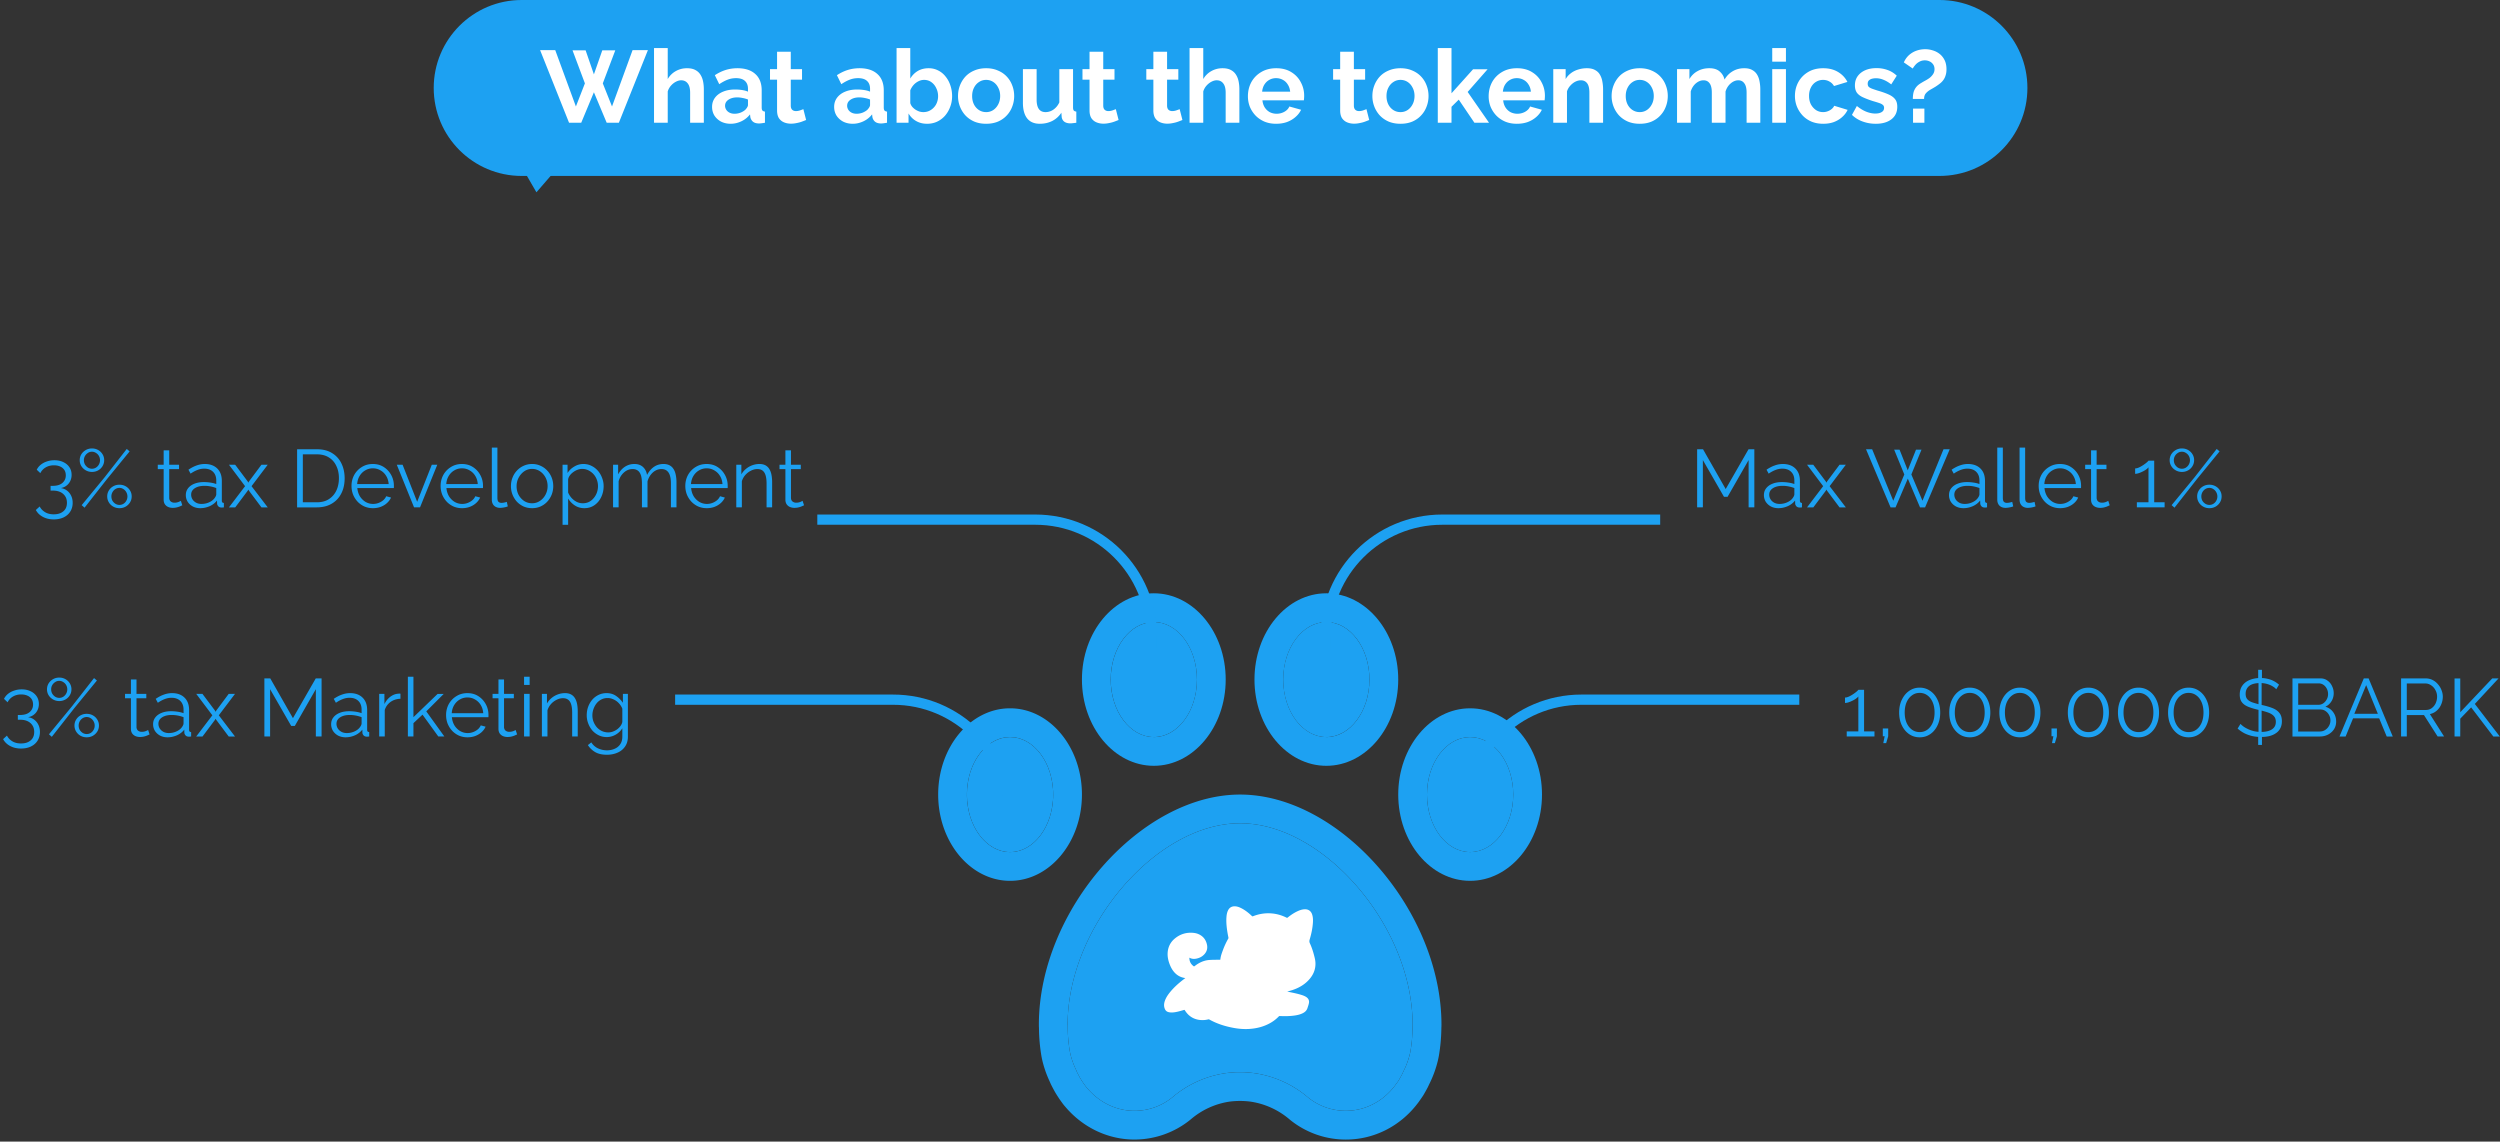 <svg fill="none" xmlns="http://www.w3.org/2000/svg" viewBox="0 0 1222 558">
  <rect x="0" y="0" width="1222" height="558" fill="#333333" stroke="none"/>
  <path d="M212 43c0-23.748 19.252-43 43-43h693c23.748 0 43 19.252 43 43s-19.252 43-43 43H255c-23.748 0-43-19.252-43-43Z" fill="#1DA1F2"/>
  <path d="M279.85 24.6h6.4l4.05 11.75 4.1-11.75h6.35l-6.1 16.15 4.5 11.3L309.2 24.5h7.5L302.5 60h-5.95l-6.25-14.9-6.2 14.9h-5.95L264 24.5h7.4l10.1 27.55 4.4-11.3-6.05-16.15ZM344.037 60h-6.7V45.3c0-2.033-.4-3.55-1.2-4.55-.767-1-1.834-1.5-3.2-1.5-.8 0-1.65.233-2.55.7-.9.467-1.717 1.117-2.45 1.95-.7.8-1.217 1.733-1.55 2.8V60h-6.7V23.5h6.7v15.15a10.315 10.315 0 0 1 3.95-3.9c1.666-.933 3.483-1.4 5.45-1.4 1.7 0 3.083.3 4.15.9 1.066.567 1.9 1.35 2.5 2.35.6.967 1.016 2.067 1.25 3.3.233 1.2.35 2.45.35 3.75V60Zm4.026-7.75c0-1.7.466-3.183 1.4-4.45.966-1.3 2.3-2.3 4-3 1.7-.7 3.65-1.05 5.849-1.05 1.101 0 2.217.083 3.351.25 1.133.167 2.116.433 2.95.8v-1.4c0-1.667-.5-2.95-1.5-3.85-.967-.9-2.417-1.35-4.35-1.35-1.434 0-2.8.25-4.1.75-1.3.5-2.667 1.233-4.1 2.2l-2.15-4.4c1.733-1.133 3.5-1.983 5.3-2.55 1.833-.567 3.75-.85 5.75-.85 3.733 0 6.633.933 8.7 2.8 2.1 1.867 3.15 4.533 3.15 8v8.35c0 .7.116 1.2.35 1.5.266.3.683.483 1.25.55V60c-.6.1-1.15.183-1.65.25-.467.067-.867.1-1.2.1-1.334 0-2.35-.3-3.05-.9a3.868 3.868 0 0 1-1.25-2.2l-.15-1.35a11.46 11.46 0 0 1-4.25 3.4c-1.7.8-3.434 1.2-5.2 1.2-1.734 0-3.3-.35-4.7-1.05-1.367-.733-2.45-1.717-3.25-2.95-.767-1.267-1.15-2.683-1.15-4.25Zm16.3 1.35c.366-.4.666-.8.9-1.2.233-.4.35-.767.35-1.1v-2.65c-.8-.333-1.667-.583-2.6-.75-.934-.2-1.817-.3-2.65-.3-1.734 0-3.167.383-4.3 1.15-1.1.733-1.65 1.717-1.65 2.95 0 .667.183 1.3.55 1.9.366.6.9 1.083 1.6 1.45.7.367 1.533.55 2.5.55 1 0 1.983-.183 2.95-.55.966-.4 1.75-.883 2.35-1.45Zm29.666 5.05c-.566.233-1.25.5-2.05.8-.8.3-1.666.533-2.6.7-.9.2-1.816.3-2.75.3-1.233 0-2.366-.217-3.4-.65a5.567 5.567 0 0 1-2.5-2.05c-.6-.967-.9-2.217-.9-3.75V38.95h-3.45V33.8h3.45v-8.5h6.7v8.5h5.5v5.15h-5.5v12.8c.034.9.284 1.55.75 1.95.467.4 1.05.6 1.75.6s1.384-.117 2.05-.35c.667-.233 1.2-.433 1.6-.6l1.35 5.3Zm13.701-6.4c0-1.7.467-3.183 1.4-4.45.967-1.3 2.3-2.3 4-3 1.7-.7 3.65-1.05 5.85-1.05 1.1 0 2.217.083 3.35.25 1.134.167 2.117.433 2.95.8v-1.4c0-1.667-.5-2.95-1.5-3.85-.966-.9-2.416-1.35-4.35-1.35-1.433 0-2.8.25-4.1.75-1.3.5-2.666 1.233-4.1 2.2l-2.15-4.4c1.734-1.133 3.5-1.983 5.3-2.55 1.834-.567 3.75-.85 5.75-.85 3.734 0 6.634.933 8.7 2.8 2.1 1.867 3.15 4.533 3.15 8v8.35c0 .7.117 1.2.35 1.5.267.3.684.483 1.25.55V60c-.6.1-1.15.183-1.65.25-.466.067-.866.1-1.2.1-1.333 0-2.35-.3-3.05-.9a3.88 3.88 0 0 1-1.25-2.2l-.15-1.35a11.451 11.451 0 0 1-4.25 3.4c-1.7.8-3.433 1.2-5.2 1.2-1.733 0-3.3-.35-4.7-1.05-1.366-.733-2.45-1.717-3.25-2.95-.766-1.267-1.15-2.683-1.15-4.25Zm16.3 1.35c.367-.4.667-.8.9-1.2.234-.4.35-.767.35-1.1v-2.65c-.8-.333-1.666-.583-2.6-.75-.933-.2-1.816-.3-2.65-.3-1.733 0-3.166.383-4.3 1.15-1.1.733-1.65 1.717-1.65 2.95 0 .667.184 1.3.55 1.9.367.6.9 1.083 1.6 1.45.7.367 1.534.55 2.5.55 1 0 1.984-.183 2.95-.55.967-.4 1.75-.883 2.35-1.45Zm29.111 6.9c-2 0-3.783-.45-5.35-1.35a9.862 9.862 0 0 1-3.7-3.7V60h-5.85V23.5h6.7v14.9c.934-1.567 2.15-2.8 3.65-3.7 1.534-.9 3.317-1.35 5.35-1.35 1.7 0 3.25.367 4.65 1.1 1.4.7 2.6 1.683 3.6 2.95 1.034 1.267 1.817 2.717 2.35 4.35.567 1.633.85 3.383.85 5.25s-.316 3.617-.95 5.25a13.856 13.856 0 0 1-2.55 4.35c-1.1 1.233-2.4 2.2-3.9 2.9-1.466.667-3.083 1-4.85 1Zm-1.85-5.7c1.067 0 2.034-.2 2.9-.6.9-.433 1.667-1 2.3-1.7a6.84 6.84 0 0 0 1.5-2.45c.367-.967.55-1.967.55-3 0-1.433-.3-2.75-.9-3.95-.566-1.233-1.366-2.217-2.4-2.95-1-.733-2.183-1.1-3.55-1.1-.966 0-1.9.233-2.8.7a8.055 8.055 0 0 0-2.35 1.8 9.437 9.437 0 0 0-1.6 2.6v6.25c.2.667.517 1.267.95 1.8.467.533 1 1 1.6 1.4.6.367 1.217.667 1.85.9.667.2 1.317.3 1.95.3Zm30.74 5.7c-2.133 0-4.05-.35-5.75-1.05-1.7-.733-3.15-1.733-4.35-3a13.625 13.625 0 0 1-2.7-4.35 14.127 14.127 0 0 1-.95-5.15c0-1.833.317-3.567.95-5.2a13.625 13.625 0 0 1 2.7-4.35c1.2-1.267 2.65-2.25 4.35-2.95 1.7-.733 3.617-1.1 5.75-1.1s4.033.367 5.7 1.1c1.7.7 3.15 1.683 4.35 2.95 1.2 1.267 2.1 2.717 2.7 4.35.633 1.633.95 3.367.95 5.2 0 1.8-.317 3.517-.95 5.15-.6 1.633-1.5 3.083-2.7 4.35-1.167 1.267-2.6 2.267-4.3 3-1.7.7-3.617 1.05-5.75 1.05Zm-6.85-13.55c0 1.533.3 2.9.9 4.1.6 1.167 1.417 2.083 2.45 2.75 1.033.667 2.2 1 3.5 1 1.267 0 2.417-.333 3.45-1 1.033-.7 1.85-1.633 2.45-2.8.633-1.2.95-2.567.95-4.1 0-1.5-.317-2.85-.95-4.05-.6-1.2-1.417-2.133-2.45-2.8-1.033-.667-2.183-1-3.45-1-1.3 0-2.467.35-3.5 1.05-1.033.667-1.85 1.6-2.45 2.8-.6 1.167-.9 2.517-.9 4.05Zm24.822 3.25V33.8h6.7v14.95c0 2 .367 3.517 1.1 4.55.733 1 1.817 1.5 3.25 1.5.867 0 1.717-.167 2.55-.5a7.36 7.36 0 0 0 2.35-1.6c.733-.7 1.35-1.583 1.85-2.65V33.8h6.7v18.7c0 .7.117 1.2.35 1.5.267.3.683.483 1.25.55V60c-.667.1-1.233.167-1.7.2a7.92 7.92 0 0 1-1.2.1c-1.2 0-2.183-.267-2.95-.8-.733-.567-1.167-1.333-1.3-2.3l-.15-2.1c-1.167 1.767-2.667 3.117-4.5 4.05-1.833.9-3.85 1.35-6.05 1.35-2.7 0-4.75-.867-6.15-2.6-1.4-1.767-2.1-4.333-2.1-7.7Zm46.761 8.45c-.567.233-1.25.5-2.05.8-.8.3-1.667.533-2.6.7-.9.2-1.817.3-2.75.3-1.234 0-2.367-.217-3.4-.65a5.557 5.557 0 0 1-2.5-2.05c-.6-.967-.9-2.217-.9-3.75V38.95h-3.45V33.8h3.45v-8.5h6.7v8.5h5.5v5.15h-5.5v12.8c.033.9.283 1.55.75 1.95.466.4 1.05.6 1.75.6s1.383-.117 2.05-.35c.666-.233 1.2-.433 1.6-.6l1.35 5.3Zm31.201 0c-.567.233-1.25.5-2.05.8-.8.3-1.667.533-2.6.7-.9.2-1.817.3-2.75.3-1.233 0-2.367-.217-3.4-.65a5.562 5.562 0 0 1-2.5-2.05c-.6-.967-.9-2.217-.9-3.75V38.95h-3.45V33.8h3.45v-8.5h6.7v8.5h5.5v5.15h-5.5v12.8c.033.9.283 1.55.75 1.95.467.4 1.05.6 1.75.6s1.383-.117 2.05-.35c.667-.233 1.2-.433 1.6-.6l1.35 5.3ZM605.804 60h-6.7V45.3c0-2.033-.4-3.55-1.2-4.55-.766-1-1.833-1.5-3.2-1.5-.8 0-1.65.233-2.55.7-.9.467-1.716 1.117-2.45 1.95a7.68 7.68 0 0 0-1.55 2.8V60h-6.7V23.5h6.7v15.15a10.329 10.329 0 0 1 3.95-3.9c1.667-.933 3.484-1.4 5.45-1.4 1.7 0 3.084.3 4.15.9a6.293 6.293 0 0 1 2.5 2.35c.6.967 1.017 2.067 1.25 3.3.234 1.2.35 2.45.35 3.75V60Zm17.976.5c-2.1 0-4-.35-5.7-1.05-1.7-.733-3.15-1.717-4.35-2.95a14.082 14.082 0 0 1-2.8-4.3 14.127 14.127 0 0 1-.95-5.15c0-2.5.55-4.783 1.65-6.85 1.133-2.067 2.733-3.717 4.8-4.95 2.1-1.267 4.567-1.9 7.4-1.9 2.867 0 5.317.633 7.35 1.9 2.033 1.233 3.583 2.883 4.65 4.95 1.1 2.033 1.65 4.233 1.65 6.6 0 .4-.017.817-.05 1.25-.033.4-.067.733-.1 1h-20.25c.133 1.333.517 2.5 1.15 3.5.667 1 1.5 1.767 2.5 2.3 1.033.5 2.133.75 3.3.75a7.742 7.742 0 0 0 3.75-.95c1.2-.667 2.017-1.533 2.45-2.6l5.75 1.6c-.633 1.333-1.55 2.517-2.75 3.55-1.167 1.033-2.55 1.85-4.15 2.45-1.6.567-3.367.85-5.3.85Zm-6.85-15.7h13.7c-.133-1.333-.517-2.483-1.15-3.45-.6-1-1.4-1.767-2.4-2.3-1-.567-2.117-.85-3.35-.85-1.2 0-2.3.283-3.3.85-.967.533-1.767 1.3-2.4 2.3-.6.967-.967 2.117-1.1 3.45Zm52.343 13.85c-.566.233-1.25.5-2.05.8-.8.3-1.666.533-2.6.7-.9.2-1.816.3-2.75.3-1.233 0-2.366-.217-3.4-.65a5.567 5.567 0 0 1-2.5-2.05c-.6-.967-.9-2.217-.9-3.75V38.95h-3.45V33.8h3.45v-8.5h6.7v8.5h5.5v5.15h-5.5v12.8c.034.9.284 1.55.75 1.95.467.4 1.05.6 1.75.6s1.384-.117 2.05-.35c.667-.233 1.2-.433 1.6-.6l1.35 5.3Zm15.297 1.85c-2.133 0-4.05-.35-5.75-1.05-1.7-.733-3.15-1.733-4.35-3a13.625 13.625 0 0 1-2.7-4.35 14.127 14.127 0 0 1-.95-5.15c0-1.833.317-3.567.95-5.2a13.625 13.625 0 0 1 2.7-4.35c1.2-1.267 2.65-2.25 4.35-2.95 1.7-.733 3.617-1.1 5.75-1.1s4.033.367 5.7 1.1c1.7.7 3.15 1.683 4.35 2.95 1.2 1.267 2.1 2.717 2.7 4.35.633 1.633.95 3.367.95 5.2 0 1.8-.317 3.517-.95 5.15-.6 1.633-1.5 3.083-2.7 4.35-1.167 1.267-2.6 2.267-4.3 3-1.7.7-3.617 1.05-5.75 1.05Zm-6.85-13.55c0 1.533.3 2.9.9 4.1.6 1.167 1.417 2.083 2.45 2.75 1.033.667 2.2 1 3.5 1 1.267 0 2.417-.333 3.45-1 1.033-.7 1.85-1.633 2.45-2.8.633-1.2.95-2.567.95-4.1 0-1.5-.317-2.85-.95-4.05-.6-1.2-1.417-2.133-2.45-2.8-1.033-.667-2.183-1-3.45-1-1.3 0-2.467.35-3.5 1.05-1.033.667-1.85 1.6-2.45 2.8-.6 1.167-.9 2.517-.9 4.05ZM720.692 60l-7.65-11.3-3.55 3.5V60h-6.7V23.5h6.7v22.1l10.55-11.75h7.1l-9.75 11.1L727.842 60h-7.15Zm20.764.5c-2.1 0-4-.35-5.7-1.05-1.7-.733-3.15-1.717-4.35-2.95a14.082 14.082 0 0 1-2.8-4.3 14.127 14.127 0 0 1-.95-5.15c0-2.5.55-4.783 1.65-6.85 1.133-2.067 2.733-3.717 4.8-4.95 2.1-1.267 4.567-1.9 7.4-1.9 2.867 0 5.317.633 7.35 1.9 2.033 1.233 3.583 2.883 4.65 4.95 1.1 2.033 1.65 4.233 1.65 6.6 0 .4-.017.817-.05 1.25-.033.4-.067.733-.1 1h-20.25c.133 1.333.517 2.5 1.15 3.5.667 1 1.5 1.767 2.5 2.3 1.033.5 2.133.75 3.3.75a7.742 7.742 0 0 0 3.75-.95c1.2-.667 2.017-1.533 2.45-2.6l5.75 1.6c-.633 1.333-1.55 2.517-2.75 3.55-1.167 1.033-2.55 1.85-4.15 2.45-1.6.567-3.367.85-5.3.85Zm-6.85-15.7h13.7c-.133-1.333-.517-2.483-1.15-3.45-.6-1-1.4-1.767-2.4-2.3-1-.567-2.117-.85-3.35-.85-1.2 0-2.3.283-3.3.85-.967.533-1.767 1.3-2.4 2.3-.6.967-.967 2.117-1.1 3.45ZM783.588 60h-6.7V45.3c0-2.1-.367-3.633-1.1-4.6-.734-.967-1.75-1.45-3.05-1.45-.9 0-1.817.233-2.75.7-.9.467-1.717 1.117-2.45 1.95a7.305 7.305 0 0 0-1.6 2.8V60h-6.7V33.8h6.05v4.85a9.496 9.496 0 0 1 2.55-2.85c1.033-.8 2.216-1.4 3.55-1.8a14.14 14.14 0 0 1 4.3-.65c1.633 0 2.966.3 4 .9 1.066.567 1.866 1.35 2.4 2.35.566.967.95 2.067 1.15 3.3.233 1.233.35 2.483.35 3.75V60Zm17.925.5c-2.133 0-4.05-.35-5.75-1.05-1.7-.733-3.15-1.733-4.35-3a13.66 13.66 0 0 1-2.7-4.35 14.127 14.127 0 0 1-.95-5.15c0-1.833.317-3.567.95-5.2a13.66 13.66 0 0 1 2.7-4.35c1.2-1.267 2.65-2.25 4.35-2.95 1.7-.733 3.617-1.1 5.75-1.1 2.134 0 4.034.367 5.7 1.1 1.7.7 3.15 1.683 4.35 2.95 1.2 1.267 2.1 2.717 2.7 4.35.634 1.633.95 3.367.95 5.2 0 1.8-.316 3.517-.95 5.15-.6 1.633-1.5 3.083-2.7 4.35-1.166 1.267-2.6 2.267-4.3 3-1.7.7-3.616 1.05-5.75 1.05Zm-6.85-13.55c0 1.533.3 2.9.9 4.1.6 1.167 1.417 2.083 2.45 2.75 1.034.667 2.2 1 3.5 1 1.267 0 2.417-.333 3.45-1 1.034-.7 1.85-1.633 2.45-2.8.634-1.2.95-2.567.95-4.1 0-1.5-.316-2.85-.95-4.05-.6-1.2-1.416-2.133-2.45-2.8-1.033-.667-2.183-1-3.45-1-1.3 0-2.466.35-3.5 1.05-1.033.667-1.85 1.6-2.45 2.8-.6 1.167-.9 2.517-.9 4.05ZM860.436 60h-6.7V45.3c0-2.067-.367-3.583-1.1-4.55-.7-1-1.684-1.5-2.95-1.5-1.3 0-2.55.517-3.75 1.55-1.167 1-2 2.317-2.5 3.95V60h-6.7V45.3c0-2.1-.367-3.633-1.1-4.6-.7-.967-1.684-1.45-2.95-1.45-1.3 0-2.55.5-3.75 1.5-1.167 1-2 2.317-2.5 3.95V60h-6.7V33.8h6.05v4.85c1-1.7 2.333-3 4-3.9 1.666-.933 3.583-1.4 5.75-1.4 2.166 0 3.85.533 5.05 1.6 1.233 1.067 2.016 2.383 2.35 3.95 1.066-1.8 2.416-3.167 4.05-4.1 1.666-.967 3.533-1.45 5.6-1.45 1.633 0 2.95.3 3.95.9a6.036 6.036 0 0 1 2.4 2.35c.566.967.95 2.067 1.15 3.3.233 1.233.35 2.483.35 3.75V60Zm5.833 0V33.8h6.7V60h-6.7Zm0-29.85V23.5h6.7v6.65h-6.7Zm24.944 30.35c-2.133 0-4.05-.35-5.75-1.05-1.7-.733-3.15-1.733-4.35-3a14.541 14.541 0 0 1-2.8-4.4 14.127 14.127 0 0 1-.95-5.15c0-2.467.55-4.717 1.65-6.75 1.133-2.067 2.733-3.717 4.8-4.95 2.067-1.233 4.517-1.85 7.35-1.85 2.833 0 5.267.617 7.3 1.85 2.033 1.233 3.55 2.85 4.55 4.85l-6.55 2c-.567-.967-1.317-1.7-2.25-2.2-.933-.533-1.967-.8-3.1-.8a6.476 6.476 0 0 0-3.5 1c-1.033.633-1.85 1.55-2.45 2.75-.6 1.167-.9 2.533-.9 4.1 0 1.533.3 2.9.9 4.1.633 1.167 1.467 2.1 2.5 2.8 1.033.667 2.183 1 3.45 1 .8 0 1.55-.133 2.25-.4a6.58 6.58 0 0 0 1.95-1.1c.567-.467.983-1 1.25-1.6l6.55 2c-.6 1.3-1.483 2.467-2.65 3.5-1.133 1.033-2.483 1.85-4.05 2.45-1.533.567-3.267.85-5.2.85Zm25.673 0c-2.234 0-4.367-.367-6.4-1.1-2.034-.733-3.784-1.817-5.25-3.25l2.4-4.35c1.566 1.267 3.1 2.2 4.6 2.8 1.533.6 3 .9 4.4.9 1.3 0 2.333-.233 3.1-.7.8-.467 1.2-1.167 1.2-2.1 0-.633-.217-1.117-.65-1.45-.434-.367-1.067-.683-1.9-.95-.8-.267-1.784-.567-2.95-.9-1.934-.633-3.55-1.25-4.85-1.85-1.3-.6-2.284-1.35-2.95-2.25-.634-.933-.95-2.117-.95-3.55 0-1.733.433-3.217 1.3-4.45.9-1.267 2.133-2.25 3.7-2.95 1.6-.7 3.466-1.05 5.6-1.05 1.866 0 3.633.3 5.3.9 1.666.567 3.183 1.5 4.55 2.8l-2.7 4.25c-1.334-1.033-2.6-1.783-3.8-2.25-1.2-.5-2.417-.75-3.65-.75-.7 0-1.367.083-2 .25-.6.167-1.1.45-1.5.85-.367.367-.55.9-.55 1.6 0 .633.166 1.133.5 1.5.366.333.9.633 1.6.9a76.88 76.88 0 0 0 2.65.9c2.1.6 3.866 1.217 5.3 1.85 1.466.633 2.566 1.417 3.3 2.35.733.9 1.1 2.15 1.1 3.75 0 2.6-.95 4.633-2.85 6.1-1.9 1.467-4.45 2.2-7.65 2.2Zm18.107-12.15c0-1.067.1-2.067.3-3 .233-.967.65-1.85 1.25-2.65.6-.8 1.45-1.517 2.55-2.15.466-.3 1.066-.65 1.8-1.05.766-.4 1.5-.85 2.2-1.35a7.668 7.668 0 0 0 1.75-1.85c.5-.733.75-1.567.75-2.5s-.234-1.717-.7-2.35a4.16 4.16 0 0 0-1.75-1.45c-.7-.333-1.467-.5-2.3-.5-.967 0-1.834.217-2.6.65-.767.4-1.417.9-1.95 1.5-.534.6-.984 1.217-1.35 1.85l-4.35-3c.6-1.367 1.416-2.533 2.45-3.5a11.01 11.01 0 0 1 3.65-2.2c1.4-.5 2.85-.75 4.35-.75 1.266 0 2.516.2 3.75.6 1.233.367 2.35.95 3.35 1.75s1.8 1.817 2.4 3.05c.6 1.233.9 2.717.9 4.45 0 1.067-.134 2.017-.4 2.85a7.372 7.372 0 0 1-1.05 2.25 8.161 8.161 0 0 1-1.65 1.75 27.587 27.587 0 0 1-2.15 1.55 69.2 69.2 0 0 1-2.65 1.55c-.867.5-1.6 1.1-2.2 1.8-.567.667-.85 1.567-.85 2.7h-5.5Zm.1 11.65v-6.9h5.55V60h-5.55Z" fill="#fff"/>
  <path d="m262.2 94-5.2-9h13l-7.8 9ZM854.72 248v-23.12l-10.28 17.96h-1.76l-10.32-17.96V248h-2.8v-28.4h2.88l11.08 19.44 11.16-19.44h2.84V248h-2.8Zm7.483-6c0-1.307.373-2.427 1.12-3.36.746-.96 1.773-1.693 3.08-2.2 1.333-.533 2.866-.8 4.6-.8 1.013 0 2.066.08 3.16.24 1.093.16 2.066.4 2.92.72v-1.76c0-1.76-.52-3.16-1.56-4.2s-2.48-1.56-4.32-1.56c-1.12 0-2.227.213-3.32.64-1.067.4-2.187 1-3.36 1.8l-1.04-1.92c1.36-.933 2.693-1.627 4-2.08 1.306-.48 2.64-.72 4-.72 2.56 0 4.586.733 6.08 2.2 1.493 1.467 2.24 3.493 2.24 6.08v9.64c0 .373.08.653.24.84.16.16.413.253.76.28V248c-.294.027-.547.053-.76.08-.214.027-.374.027-.48 0-.667-.027-1.174-.24-1.52-.64-.347-.4-.534-.827-.56-1.28l-.04-1.52c-.934 1.2-2.147 2.133-3.64 2.8-1.494.64-3.014.96-4.56.96-1.334 0-2.547-.28-3.64-.84-1.067-.587-1.907-1.36-2.52-2.32a6.222 6.222 0 0 1-.88-3.24Zm13.96 1.6c.293-.373.52-.733.68-1.08.16-.347.24-.653.24-.92v-3.04a16.574 16.574 0 0 0-2.84-.8c-.96-.187-1.934-.28-2.92-.28-1.947 0-3.52.387-4.72 1.16-1.2.773-1.8 1.827-1.8 3.16 0 .773.2 1.507.6 2.2.4.667.986 1.227 1.76 1.68.773.427 1.68.64 2.72.64 1.306 0 2.52-.253 3.64-.76 1.146-.507 2.026-1.16 2.64-1.96Zm10.157-16.44 6.12 8.16.32.6.32-.6 6.08-8.16h3.08l-7.92 10.48 7.92 10.36h-3.08l-6.08-8.12-.32-.56-.32.56-6.08 8.12h-3.08l7.88-10.36-7.88-10.48h3.04Zm39.545-7.36h2.64l4 10.08 4.04-10.08h2.68l-4.96 12.12 5.44 12.84 10.28-25.16h3.04l-12.04 28.4h-2.48l-5.96-14.04-6 14.04h-2.44l-12-28.4h3l10.32 25.16 5.4-12.84-4.96-12.12Zm26.807 22.2c0-1.307.373-2.427 1.12-3.36.746-.96 1.773-1.693 3.08-2.2 1.333-.533 2.866-.8 4.6-.8 1.013 0 2.066.08 3.16.24 1.093.16 2.066.4 2.92.72v-1.76c0-1.76-.52-3.16-1.56-4.2s-2.48-1.56-4.32-1.56c-1.12 0-2.227.213-3.32.64-1.067.4-2.187 1-3.36 1.8l-1.04-1.92c1.36-.933 2.693-1.627 4-2.08 1.306-.48 2.64-.72 4-.72 2.56 0 4.586.733 6.08 2.2 1.493 1.467 2.24 3.493 2.24 6.08v9.64c0 .373.08.653.24.84.16.16.413.253.76.28V248c-.294.027-.547.053-.76.08-.214.027-.374.027-.48 0-.667-.027-1.174-.24-1.52-.64-.347-.4-.534-.827-.56-1.28l-.04-1.52c-.934 1.2-2.147 2.133-3.64 2.8-1.494.64-3.014.96-4.56.96-1.334 0-2.547-.28-3.64-.84-1.067-.587-1.907-1.36-2.52-2.32a6.222 6.222 0 0 1-.88-3.24Zm13.96 1.6c.293-.373.52-.733.68-1.08.16-.347.24-.653.24-.92v-3.04a16.574 16.574 0 0 0-2.84-.8c-.96-.187-1.934-.28-2.92-.28-1.947 0-3.52.387-4.72 1.16-1.2.773-1.8 1.827-1.8 3.16 0 .773.2 1.507.6 2.2.4.667.986 1.227 1.76 1.68.773.427 1.68.64 2.72.64 1.306 0 2.52-.253 3.64-.76 1.146-.507 2.026-1.16 2.64-1.96Zm9.636-24.8h2.72v24.48c0 1.04.187 1.72.56 2.04.374.32.827.48 1.36.48a6.6 6.6 0 0 0 1.44-.16c.48-.107.894-.213 1.24-.32l.48 2.2c-.506.213-1.133.387-1.88.52-.72.133-1.346.2-1.88.2-1.226 0-2.213-.36-2.96-1.08-.72-.72-1.08-1.707-1.08-2.96v-25.4Zm10.899 0h2.72v24.48c0 1.04.187 1.72.56 2.04.373.32.827.48 1.36.48a6.6 6.6 0 0 0 1.44-.16c.48-.107.893-.213 1.24-.32l.48 2.2c-.507.213-1.133.387-1.88.52-.72.133-1.347.2-1.88.2-1.227 0-2.213-.36-2.96-1.08-.72-.72-1.08-1.707-1.08-2.96v-25.4Zm19.783 29.6c-1.5 0-2.88-.28-4.16-.84a10.636 10.636 0 0 1-3.325-2.36 11.521 11.521 0 0 1-2.2-3.48c-.506-1.307-.76-2.707-.76-4.2 0-1.947.44-3.733 1.32-5.36a10.371 10.371 0 0 1 3.725-3.88c1.57-.987 3.36-1.48 5.36-1.48 2.05 0 3.84.493 5.36 1.48a10.55 10.55 0 0 1 3.64 3.92c.88 1.6 1.32 3.36 1.32 5.28v.64c0 .187-.02.333-.04.44h-17.845c.134 1.493.547 2.827 1.245 4a8.523 8.523 0 0 0 2.76 2.76c1.14.667 2.38 1 3.72 1 1.36 0 2.64-.347 3.84-1.04 1.22-.693 2.08-1.6 2.56-2.72l2.36.64c-.43.987-1.08 1.88-1.96 2.68-.88.8-1.92 1.427-3.12 1.88-1.18.427-2.44.64-3.8.64Zm-7.685-11.8h15.405c-.11-1.52-.52-2.853-1.24-4a7.486 7.486 0 0 0-2.76-2.68c-1.12-.667-2.36-1-3.72-1-1.36 0-2.6.333-3.72 1-1.12.64-2.04 1.547-2.76 2.72-.698 1.147-1.098 2.467-1.205 3.96Zm31.965 10.4c-.22.08-.55.227-1 .44-.46.213-1 .4-1.64.56a8.6 8.6 0 0 1-2.08.24c-.78 0-1.51-.147-2.2-.44a3.672 3.672 0 0 1-1.6-1.32c-.4-.613-.6-1.36-.6-2.24v-14.92h-2.88v-2.16h2.88v-7.04h2.72v7.04h4.8v2.16h-4.8v14.16c.05.747.32 1.307.8 1.68.5.373 1.08.56 1.72.56.74 0 1.42-.12 2.04-.36.61-.267.98-.453 1.12-.56l.72 2.2Zm26.83-1.48V248h-13.56v-2.48h5.68V228.4c-.21.32-.57.667-1.08 1.04-.51.373-1.09.72-1.76 1.04-.64.32-1.28.587-1.92.8-.64.213-1.23.32-1.76.32v-2.64c.61 0 1.28-.173 2-.52.72-.347 1.41-.747 2.08-1.2.67-.453 1.23-.88 1.68-1.28.45-.4.71-.667.76-.8h2.8v20.36h5.08Zm8.47-14.84a6.07 6.07 0 0 1-5.2-2.84c-.53-.88-.8-1.84-.8-2.88 0-1.067.27-2.04.8-2.92a6.07 6.07 0 0 1 5.2-2.84c1.09 0 2.09.253 3 .76.91.507 1.63 1.2 2.16 2.08.53.88.8 1.84.8 2.88 0 1.067-.27 2.04-.8 2.92a5.731 5.731 0 0 1-2.16 2.08 6.06 6.06 0 0 1-3 .76Zm0-1.56c.72 0 1.37-.187 1.96-.56.61-.4 1.09-.92 1.44-1.56.35-.64.52-1.32.52-2.04 0-.773-.19-1.48-.56-2.12a3.945 3.945 0 0 0-1.48-1.48 3.444 3.444 0 0 0-1.88-.56c-.75 0-1.41.2-2 .6a4.32 4.32 0 0 0-1.44 1.52c-.35.613-.52 1.28-.52 2 0 .773.17 1.48.52 2.12.37.613.85 1.12 1.44 1.52.61.373 1.28.56 2 .56Zm13.4 19.28a6.06 6.06 0 0 1-3-.76 5.731 5.731 0 0 1-2.16-2.08c-.53-.88-.8-1.853-.8-2.92s.27-2.027.8-2.88a5.731 5.731 0 0 1 2.16-2.08 6.06 6.06 0 0 1 3-.76c1.12 0 2.13.253 3.04.76.91.507 1.63 1.2 2.16 2.08.53.853.8 1.813.8 2.88s-.27 2.04-.8 2.92a6.158 6.158 0 0 1-2.16 2.08c-.91.507-1.92.76-3.04.76Zm0-1.6c.75 0 1.41-.187 2-.56.61-.4 1.08-.907 1.4-1.52.35-.64.52-1.32.52-2.04 0-.773-.19-1.48-.56-2.12a3.994 3.994 0 0 0-1.44-1.52 3.526 3.526 0 0 0-1.92-.56c-.72 0-1.39.2-2 .6a4.05 4.05 0 0 0-1.4 1.52c-.35.64-.52 1.32-.52 2.04 0 .773.17 1.48.52 2.12.37.613.85 1.107 1.44 1.48.61.373 1.27.56 1.96.56Zm-18.44.12 11.2-13.6 10.84-13.88 1.4 1.2-11.12 13.6-10.92 13.92-1.4-1.24ZM29.72 238.56c1.2.187 2.227.613 3.08 1.28a6.893 6.893 0 0 1 2 2.52c.48 1.013.72 2.16.72 3.44 0 1.6-.387 3.013-1.16 4.24-.773 1.227-1.853 2.173-3.24 2.84-1.387.667-3 1-4.84 1-2.027 0-3.8-.413-5.32-1.24-1.52-.8-2.667-1.92-3.44-3.36l1.88-1.72c.587 1.147 1.453 2.067 2.6 2.76 1.147.72 2.573 1.08 4.28 1.08 1.973 0 3.533-.493 4.68-1.48 1.173-.96 1.76-2.347 1.76-4.16 0-1.813-.613-3.253-1.84-4.32-1.2-1.093-2.92-1.64-5.16-1.64h-1v-2.32h1.08c2.053 0 3.627-.48 4.72-1.44s1.64-2.187 1.64-3.68c0-1.093-.253-2-.76-2.72-.507-.72-1.2-1.267-2.08-1.64-.853-.373-1.84-.56-2.96-.56-1.52 0-2.867.347-4.04 1.04a6.44 6.44 0 0 0-2.6 2.8l-1.76-1.68a7.15 7.15 0 0 1 1.96-2.44c.853-.693 1.853-1.227 3-1.6 1.147-.4 2.373-.6 3.68-.6 1.653 0 3.107.307 4.36.92 1.253.587 2.24 1.413 2.96 2.48.72 1.067 1.08 2.32 1.08 3.76a6.863 6.863 0 0 1-.64 2.96 6.111 6.111 0 0 1-1.84 2.28c-.773.613-1.707 1.013-2.8 1.2Zm15.247-7.88c-1.093 0-2.093-.253-3-.76a6.096 6.096 0 0 1-2.2-2.08c-.533-.88-.8-1.84-.8-2.88 0-1.067.267-2.04.8-2.92a6.096 6.096 0 0 1 2.2-2.08c.907-.507 1.907-.76 3-.76s2.093.253 3 .76a5.78 5.78 0 0 1 2.16 2.08c.533.88.8 1.84.8 2.88 0 1.067-.267 2.04-.8 2.92a5.78 5.78 0 0 1-2.16 2.08c-.907.507-1.907.76-3 .76Zm0-1.56c.72 0 1.373-.187 1.96-.56.614-.4 1.093-.92 1.44-1.56s.52-1.32.52-2.04c0-.773-.187-1.48-.56-2.12a3.945 3.945 0 0 0-1.48-1.48 3.444 3.444 0 0 0-1.88-.56c-.746 0-1.413.2-2 .6a4.379 4.379 0 0 0-1.44 1.52 3.995 3.995 0 0 0-.52 2c0 .773.174 1.48.52 2.12.373.613.853 1.12 1.44 1.52.614.373 1.28.56 2 .56Zm13.4 19.28c-1.093 0-2.093-.253-3-.76a5.78 5.78 0 0 1-2.16-2.08 5.525 5.525 0 0 1-.8-2.92c0-1.067.267-2.027.8-2.88a5.78 5.78 0 0 1 2.16-2.08c.907-.507 1.907-.76 3-.76 1.12 0 2.134.253 3.04.76a5.78 5.78 0 0 1 2.16 2.08c.533.853.8 1.813.8 2.88s-.267 2.04-.8 2.92a6.214 6.214 0 0 1-2.16 2.08c-.906.507-1.92.76-3.04.76Zm0-1.6c.747 0 1.414-.187 2-.56a4.02 4.02 0 0 0 1.4-1.52c.347-.64.52-1.32.52-2.04 0-.773-.187-1.48-.56-2.12a3.945 3.945 0 0 0-1.44-1.52 3.51 3.51 0 0 0-1.92-.56c-.72 0-1.386.2-2 .6a4.05 4.05 0 0 0-1.4 1.52 4.22 4.22 0 0 0-.52 2.04c0 .773.173 1.48.52 2.12a4.497 4.497 0 0 0 1.44 1.48 3.71 3.71 0 0 0 1.96.56Zm-18.44.12 11.2-13.6 10.84-13.88 1.4 1.2-11.12 13.6-10.92 13.92-1.4-1.24Zm49.19.08c-.213.08-.547.227-1 .44-.453.213-1 .4-1.64.56a8.56 8.56 0 0 1-2.08.24 5.594 5.594 0 0 1-2.2-.44 3.691 3.691 0 0 1-1.6-1.32c-.4-.613-.6-1.36-.6-2.24v-14.92h-2.88v-2.16h2.88v-7.04h2.72v7.04h4.8v2.16h-4.8v14.16c.053.747.32 1.307.8 1.68.507.373 1.08.56 1.72.56.747 0 1.427-.12 2.04-.36.614-.267.987-.453 1.12-.56l.72 2.2Zm1.719-5c0-1.307.373-2.427 1.12-3.36.746-.96 1.773-1.693 3.08-2.2 1.333-.533 2.866-.8 4.6-.8 1.013 0 2.066.08 3.16.24 1.093.16 2.066.4 2.92.72v-1.76c0-1.76-.52-3.16-1.56-4.2s-2.48-1.56-4.32-1.56c-1.12 0-2.227.213-3.32.64-1.067.4-2.187 1-3.36 1.8l-1.04-1.92c1.36-.933 2.693-1.627 4-2.08 1.306-.48 2.64-.72 4-.72 2.56 0 4.586.733 6.08 2.2 1.493 1.467 2.24 3.493 2.24 6.08v9.64c0 .373.08.653.24.84.16.16.413.253.76.28V248c-.294.027-.547.053-.76.08-.214.027-.374.027-.48 0-.667-.027-1.174-.24-1.52-.64-.347-.4-.534-.827-.56-1.28l-.04-1.52c-.934 1.2-2.147 2.133-3.64 2.8-1.494.64-3.014.96-4.56.96-1.334 0-2.547-.28-3.64-.84-1.067-.587-1.907-1.36-2.52-2.32a6.226 6.226 0 0 1-.88-3.24Zm13.96 1.6c.293-.373.52-.733.68-1.08.16-.347.24-.653.24-.92v-3.04a16.574 16.574 0 0 0-2.84-.8c-.96-.187-1.934-.28-2.92-.28-1.947 0-3.52.387-4.72 1.16-1.2.773-1.8 1.827-1.8 3.16 0 .773.2 1.507.6 2.2.4.667.986 1.227 1.76 1.68.773.427 1.68.64 2.72.64 1.306 0 2.52-.253 3.64-.76 1.146-.507 2.026-1.16 2.64-1.96Zm10.157-16.44 6.12 8.16.32.6.32-.6 6.08-8.16h3.08l-7.92 10.48 7.92 10.36h-3.08l-6.08-8.12-.32-.56-.32.56-6.08 8.12h-3.08l7.88-10.36-7.88-10.48h3.04ZM145.224 248v-28.4h9.64c3.013 0 5.52.64 7.52 1.92a11.773 11.773 0 0 1 4.56 5.12c1.013 2.133 1.52 4.507 1.52 7.12 0 2.88-.56 5.387-1.68 7.52-1.093 2.133-2.667 3.787-4.72 4.96-2.027 1.173-4.427 1.76-7.2 1.76h-9.64Zm20.44-14.24c0-2.267-.427-4.28-1.28-6.04-.827-1.76-2.04-3.133-3.64-4.12-1.6-1.013-3.56-1.52-5.88-1.52h-6.84v23.44h6.84c2.347 0 4.32-.52 5.92-1.56 1.6-1.04 2.813-2.44 3.64-4.2.827-1.787 1.24-3.787 1.24-6Zm16.594 14.64c-1.494 0-2.88-.28-4.16-.84a10.591 10.591 0 0 1-3.32-2.36 11.483 11.483 0 0 1-2.2-3.48c-.507-1.307-.76-2.707-.76-4.2 0-1.947.44-3.733 1.32-5.36a10.381 10.381 0 0 1 3.72-3.88c1.573-.987 3.36-1.48 5.36-1.48 2.053 0 3.84.493 5.36 1.48a10.502 10.502 0 0 1 3.64 3.92c.88 1.6 1.32 3.36 1.32 5.28v.64c0 .187-.014.333-.04.44h-17.84c.133 1.493.546 2.827 1.24 4a8.523 8.523 0 0 0 2.76 2.76c1.146.667 2.386 1 3.72 1 1.36 0 2.64-.347 3.84-1.04 1.226-.693 2.08-1.6 2.56-2.72l2.36.64c-.427.987-1.08 1.88-1.96 2.68-.88.8-1.92 1.427-3.12 1.88-1.174.427-2.44.64-3.8.64Zm-7.68-11.8h15.4c-.107-1.52-.52-2.853-1.24-4a7.397 7.397 0 0 0-2.76-2.68c-1.12-.667-2.36-1-3.72-1-1.36 0-2.6.333-3.72 1-1.12.64-2.04 1.547-2.76 2.72-.694 1.147-1.094 2.467-1.2 3.96Zm27.81 11.4-8.44-20.84h2.84l7.12 18.12 7.16-18.12h2.679L205.308 248h-2.92Zm23.425.4c-1.494 0-2.88-.28-4.16-.84a10.591 10.591 0 0 1-3.32-2.36 11.483 11.483 0 0 1-2.2-3.48c-.507-1.307-.76-2.707-.76-4.2 0-1.947.44-3.733 1.32-5.36a10.381 10.381 0 0 1 3.72-3.88c1.573-.987 3.36-1.48 5.36-1.48 2.053 0 3.84.493 5.36 1.48a10.502 10.502 0 0 1 3.64 3.92c.88 1.6 1.32 3.36 1.32 5.28v.64c0 .187-.014.333-.04.44h-17.84c.133 1.493.546 2.827 1.24 4a8.523 8.523 0 0 0 2.76 2.76c1.146.667 2.386 1 3.72 1 1.36 0 2.64-.347 3.84-1.04 1.226-.693 2.08-1.6 2.56-2.72l2.36.64c-.427.987-1.08 1.88-1.96 2.68-.88.8-1.92 1.427-3.12 1.88-1.174.427-2.44.64-3.8.64Zm-7.68-11.8h15.4c-.107-1.52-.52-2.853-1.24-4a7.397 7.397 0 0 0-2.76-2.68c-1.12-.667-2.36-1-3.72-1-1.36 0-2.6.333-3.72 1-1.12.64-2.04 1.547-2.76 2.72-.694 1.147-1.094 2.467-1.2 3.96Zm22.276-17.8h2.72v24.48c0 1.04.187 1.72.56 2.04.373.32.827.48 1.36.48a6.6 6.6 0 0 0 1.44-.16c.48-.107.893-.213 1.24-.32l.48 2.2c-.507.213-1.133.387-1.88.52-.72.133-1.347.2-1.88.2-1.227 0-2.213-.36-2.96-1.08-.72-.72-1.08-1.707-1.08-2.96v-25.4Zm19.659 29.6c-1.494 0-2.88-.28-4.16-.84a10.723 10.723 0 0 1-3.28-2.36 11.395 11.395 0 0 1-2.12-3.44 11.29 11.29 0 0 1-.76-4.12c0-1.493.253-2.88.76-4.16a10.425 10.425 0 0 1 2.16-3.44 9.907 9.907 0 0 1 3.28-2.36c1.28-.587 2.666-.88 4.16-.88 1.493 0 2.866.293 4.12.88a9.928 9.928 0 0 1 3.28 2.36 10.457 10.457 0 0 1 2.16 3.44c.506 1.28.76 2.667.76 4.16 0 1.44-.254 2.813-.76 4.12a11.033 11.033 0 0 1-2.16 3.44c-.907.987-2 1.773-3.28 2.36-1.254.56-2.64.84-4.16.84Zm-7.56-10.72c0 1.547.333 2.96 1 4.24.693 1.253 1.613 2.253 2.76 3a7 7 0 0 0 3.8 1.08 6.819 6.819 0 0 0 3.8-1.12c1.146-.747 2.066-1.76 2.76-3.04a8.913 8.913 0 0 0 1.04-4.24c0-1.547-.347-2.96-1.04-4.24-.694-1.28-1.614-2.293-2.76-3.04a6.819 6.819 0 0 0-3.8-1.12 6.65 6.65 0 0 0-3.8 1.16c-1.12.773-2.027 1.8-2.72 3.08-.694 1.253-1.04 2.667-1.04 4.24Zm33.109 10.72c-1.734 0-3.294-.453-4.68-1.36-1.36-.907-2.44-2.027-3.24-3.36v12.84h-2.72v-29.36h2.44v4.04c.826-1.307 1.933-2.36 3.32-3.16 1.386-.827 2.866-1.24 4.44-1.24 1.44 0 2.76.307 3.96.92a9.794 9.794 0 0 1 3.12 2.4 11.077 11.077 0 0 1 2.04 3.48c.506 1.28.76 2.613.76 4 0 1.947-.4 3.747-1.2 5.4-.774 1.627-1.867 2.933-3.28 3.92-1.414.987-3.067 1.48-4.96 1.48Zm-.76-2.4c1.146 0 2.173-.227 3.08-.68a7.343 7.343 0 0 0 2.32-1.92 8.628 8.628 0 0 0 1.52-2.68 9.59 9.59 0 0 0 .52-3.12c0-1.12-.2-2.187-.6-3.2a7.906 7.906 0 0 0-1.64-2.68 8.352 8.352 0 0 0-2.48-1.84 6.873 6.873 0 0 0-3.04-.68c-.694 0-1.414.133-2.16.4a8.496 8.496 0 0 0-2.16 1.16 7.553 7.553 0 0 0-1.68 1.64c-.454.613-.734 1.267-.84 1.96v6.4c.426.987 1 1.88 1.72 2.68.72.773 1.546 1.4 2.48 1.88.96.453 1.946.68 2.96.68Zm45.807 2h-2.72v-11.64c0-2.427-.387-4.213-1.16-5.36-.773-1.147-1.92-1.72-3.44-1.72-1.573 0-2.987.56-4.24 1.68-1.227 1.12-2.093 2.56-2.6 4.32V248h-2.72v-11.64c0-2.453-.373-4.24-1.12-5.36-.747-1.147-1.893-1.72-3.44-1.72s-2.947.547-4.2 1.64c-1.253 1.093-2.133 2.533-2.64 4.32V248h-2.72v-20.84h2.48v4.72c.88-1.627 2-2.88 3.36-3.76 1.387-.88 2.92-1.32 4.6-1.32 1.733 0 3.133.493 4.2 1.48 1.067.987 1.72 2.28 1.96 3.88.96-1.76 2.107-3.093 3.44-4 1.36-.907 2.893-1.36 4.6-1.36 1.173 0 2.16.213 2.96.64a4.824 4.824 0 0 1 1.96 1.84c.507.773.867 1.72 1.08 2.84.24 1.093.36 2.32.36 3.68V248Zm14.758.4c-1.493 0-2.88-.28-4.16-.84a10.591 10.591 0 0 1-3.32-2.36 11.502 11.502 0 0 1-2.2-3.48c-.507-1.307-.76-2.707-.76-4.2 0-1.947.44-3.733 1.32-5.36a10.397 10.397 0 0 1 3.72-3.88c1.573-.987 3.36-1.48 5.36-1.48 2.053 0 3.84.493 5.36 1.48a10.494 10.494 0 0 1 3.64 3.92c.88 1.6 1.32 3.36 1.32 5.28v.64c0 .187-.013.333-.04.44h-17.84c.133 1.493.547 2.827 1.24 4a8.523 8.523 0 0 0 2.76 2.76c1.147.667 2.387 1 3.72 1 1.36 0 2.64-.347 3.84-1.04 1.227-.693 2.08-1.6 2.56-2.72l2.36.64c-.427.987-1.08 1.88-1.96 2.68-.88.8-1.92 1.427-3.12 1.88-1.173.427-2.44.64-3.8.64Zm-7.68-11.8h15.4c-.107-1.52-.52-2.853-1.24-4a7.382 7.382 0 0 0-2.76-2.68c-1.12-.667-2.36-1-3.72-1-1.36 0-2.6.333-3.72 1-1.12.64-2.04 1.547-2.76 2.72-.693 1.147-1.093 2.467-1.2 3.96Zm39.676 11.4h-2.72v-11.64c0-2.453-.36-4.24-1.08-5.36-.72-1.147-1.853-1.72-3.4-1.72-1.066 0-2.12.267-3.16.8a8.798 8.798 0 0 0-2.76 2.12 8.105 8.105 0 0 0-1.68 3.04V248h-2.72v-20.84h2.48v4.72a9.108 9.108 0 0 1 2.2-2.64 10.195 10.195 0 0 1 3.08-1.8 10.124 10.124 0 0 1 3.56-.64c1.147 0 2.12.213 2.92.64.8.427 1.44 1.04 1.92 1.84.48.773.827 1.72 1.04 2.84.214 1.093.32 2.32.32 3.68V248Zm15.605-1c-.213.08-.546.227-1 .44-.453.213-1 .4-1.64.56-.64.16-1.333.24-2.08.24a5.598 5.598 0 0 1-2.2-.44 3.695 3.695 0 0 1-1.6-1.32c-.4-.613-.6-1.36-.6-2.24v-14.92h-2.88v-2.16h2.88v-7.04h2.72v7.04h4.8v2.16h-4.8v14.16c.054.747.32 1.307.8 1.68a2.83 2.83 0 0 0 1.72.56c.747 0 1.427-.12 2.04-.36.614-.267.987-.453 1.12-.56l.72 2.2ZM13.72 350.56c1.2.187 2.227.613 3.08 1.28a6.893 6.893 0 0 1 2 2.52c.48 1.013.72 2.16.72 3.44 0 1.6-.387 3.013-1.16 4.24-.773 1.227-1.853 2.173-3.24 2.84-1.387.667-3 1-4.84 1-2.027 0-3.8-.413-5.32-1.24-1.52-.8-2.667-1.92-3.44-3.36l1.88-1.72c.587 1.147 1.453 2.067 2.6 2.76 1.147.72 2.573 1.08 4.28 1.08 1.973 0 3.533-.493 4.68-1.48 1.173-.96 1.76-2.347 1.76-4.16 0-1.813-.613-3.253-1.84-4.32-1.2-1.093-2.92-1.64-5.16-1.64h-1v-2.32H9.8c2.053 0 3.627-.48 4.72-1.44s1.64-2.187 1.64-3.68c0-1.093-.253-2-.76-2.72-.507-.72-1.2-1.267-2.08-1.64-.853-.373-1.84-.56-2.96-.56-1.52 0-2.867.347-4.04 1.04a6.44 6.44 0 0 0-2.6 2.8l-1.76-1.68a7.15 7.15 0 0 1 1.96-2.44c.853-.693 1.853-1.227 3-1.6 1.147-.4 2.373-.6 3.68-.6 1.653 0 3.107.307 4.36.92 1.253.587 2.24 1.413 2.96 2.48.72 1.067 1.08 2.32 1.08 3.76a6.863 6.863 0 0 1-.64 2.96 6.111 6.111 0 0 1-1.84 2.28c-.773.613-1.707 1.013-2.8 1.2Zm15.247-7.88c-1.093 0-2.093-.253-3-.76a6.096 6.096 0 0 1-2.2-2.08c-.533-.88-.8-1.84-.8-2.88 0-1.067.267-2.04.8-2.92a6.096 6.096 0 0 1 2.2-2.08c.907-.507 1.907-.76 3-.76 1.094 0 2.094.253 3 .76a5.78 5.78 0 0 1 2.16 2.08c.533.88.8 1.84.8 2.88 0 1.067-.267 2.04-.8 2.92a5.78 5.78 0 0 1-2.16 2.08c-.906.507-1.906.76-3 .76Zm0-1.56c.72 0 1.373-.187 1.96-.56.614-.4 1.093-.92 1.44-1.56s.52-1.32.52-2.04c0-.773-.187-1.48-.56-2.12a3.945 3.945 0 0 0-1.48-1.48 3.444 3.444 0 0 0-1.88-.56c-.746 0-1.413.2-2 .6a4.379 4.379 0 0 0-1.44 1.52 3.995 3.995 0 0 0-.52 2c0 .773.173 1.48.52 2.12.373.613.854 1.12 1.44 1.52.614.373 1.28.56 2 .56Zm13.4 19.28c-1.093 0-2.093-.253-3-.76a5.78 5.78 0 0 1-2.16-2.08 5.525 5.525 0 0 1-.8-2.92c0-1.067.267-2.027.8-2.88a5.78 5.78 0 0 1 2.16-2.08c.907-.507 1.907-.76 3-.76 1.12 0 2.134.253 3.04.76a5.78 5.78 0 0 1 2.16 2.08c.533.853.8 1.813.8 2.88s-.267 2.04-.8 2.92a6.214 6.214 0 0 1-2.16 2.08c-.906.507-1.92.76-3.04.76Zm0-1.6c.747 0 1.414-.187 2-.56a4.02 4.02 0 0 0 1.4-1.52c.347-.64.52-1.32.52-2.04 0-.773-.187-1.48-.56-2.12a3.945 3.945 0 0 0-1.44-1.52 3.51 3.51 0 0 0-1.92-.56c-.72 0-1.386.2-2 .6a4.05 4.05 0 0 0-1.4 1.52 4.22 4.22 0 0 0-.52 2.04c0 .773.173 1.48.52 2.12a4.497 4.497 0 0 0 1.44 1.48 3.71 3.71 0 0 0 1.96.56Zm-18.44.12 11.2-13.6 10.84-13.88 1.4 1.2-11.12 13.6-10.92 13.92-1.4-1.24Zm49.19.08c-.213.08-.547.227-1 .44-.453.213-1 .4-1.64.56a8.56 8.56 0 0 1-2.08.24 5.594 5.594 0 0 1-2.2-.44 3.691 3.691 0 0 1-1.6-1.32c-.4-.613-.6-1.36-.6-2.24v-14.92h-2.88v-2.16h2.88v-7.04h2.72v7.04h4.8v2.16h-4.8v14.16c.053.747.32 1.307.8 1.68.507.373 1.08.56 1.72.56.747 0 1.427-.12 2.04-.36.614-.267.987-.453 1.12-.56l.72 2.2Zm1.719-5c0-1.307.373-2.427 1.12-3.36.746-.96 1.773-1.693 3.08-2.2 1.333-.533 2.866-.8 4.6-.8 1.013 0 2.066.08 3.16.24 1.093.16 2.066.4 2.92.72v-1.76c0-1.76-.52-3.16-1.56-4.2s-2.48-1.56-4.32-1.56c-1.12 0-2.227.213-3.32.64-1.067.4-2.187 1-3.36 1.8l-1.04-1.92c1.36-.933 2.693-1.627 4-2.08 1.306-.48 2.64-.72 4-.72 2.56 0 4.586.733 6.08 2.2 1.493 1.467 2.24 3.493 2.24 6.08v9.64c0 .373.08.653.24.84.16.16.413.253.76.28V360c-.294.027-.547.053-.76.08-.214.027-.374.027-.48 0-.667-.027-1.174-.24-1.52-.64-.347-.4-.534-.827-.56-1.28l-.04-1.52c-.934 1.2-2.147 2.133-3.64 2.8-1.494.64-3.014.96-4.56.96-1.334 0-2.547-.28-3.64-.84-1.067-.587-1.907-1.36-2.52-2.32a6.226 6.226 0 0 1-.88-3.24Zm13.96 1.6c.293-.373.52-.733.68-1.08.16-.347.24-.653.24-.92v-3.04a16.545 16.545 0 0 0-2.84-.8c-.96-.187-1.934-.28-2.92-.28-1.947 0-3.52.387-4.72 1.16-1.2.773-1.8 1.827-1.8 3.16 0 .773.2 1.507.6 2.2.4.667.986 1.227 1.76 1.68.773.427 1.68.64 2.72.64 1.306 0 2.52-.253 3.64-.76 1.146-.507 2.026-1.16 2.64-1.96Zm10.156-16.44 6.121 8.16.32.6.32-.6 6.08-8.16h3.08l-7.92 10.48 7.92 10.36h-3.08l-6.08-8.12-.32-.56-.32.56-6.08 8.12h-3.08l7.88-10.36-7.88-10.48h3.04ZM154.385 360v-23.12l-10.28 17.96h-1.76l-10.32-17.96V360h-2.8v-28.4h2.88l11.08 19.44 11.16-19.44h2.84V360h-2.8Zm7.483-6c0-1.307.373-2.427 1.12-3.36.747-.96 1.773-1.693 3.08-2.2 1.333-.533 2.867-.8 4.6-.8 1.013 0 2.067.08 3.16.24 1.093.16 2.067.4 2.92.72v-1.76c0-1.76-.52-3.16-1.56-4.2s-2.48-1.56-4.32-1.56c-1.12 0-2.227.213-3.32.64-1.067.4-2.187 1-3.36 1.8l-1.04-1.92c1.36-.933 2.693-1.627 4-2.08 1.307-.48 2.64-.72 4-.72 2.56 0 4.587.733 6.08 2.2 1.493 1.467 2.24 3.493 2.24 6.08v9.64c0 .373.08.653.24.84.16.16.413.253.76.28V360c-.293.027-.547.053-.76.08-.213.027-.373.027-.48 0-.667-.027-1.173-.24-1.52-.64s-.533-.827-.56-1.28l-.04-1.52c-.933 1.2-2.147 2.133-3.64 2.8-1.493.64-3.013.96-4.56.96-1.333 0-2.547-.28-3.64-.84-1.067-.587-1.907-1.36-2.52-2.32a6.222 6.222 0 0 1-.88-3.24Zm13.96 1.6c.293-.373.52-.733.68-1.08.16-.347.24-.653.24-.92v-3.04a16.548 16.548 0 0 0-2.84-.8c-.96-.187-1.933-.28-2.92-.28-1.947 0-3.52.387-4.72 1.16-1.2.773-1.8 1.827-1.8 3.16 0 .773.2 1.507.6 2.2.4.667.987 1.227 1.76 1.68.773.427 1.68.64 2.72.64 1.307 0 2.52-.253 3.64-.76 1.147-.507 2.027-1.16 2.64-1.96Zm19.917-14.04c-1.814.053-3.414.56-4.8 1.52-1.36.96-2.32 2.28-2.88 3.96V360h-2.72v-20.84h2.56v5c.72-1.467 1.666-2.653 2.84-3.56 1.2-.907 2.466-1.413 3.8-1.52.266-.027.493-.04.68-.04.213 0 .386.013.52.04v2.48ZM214.247 360l-7.72-10.68-4.44 4.16V360h-2.72v-29.2h2.72v19.76l11.8-11.36h3l-8.52 8.52 8.84 12.28h-2.96Zm14.237.4c-1.493 0-2.88-.28-4.16-.84a10.603 10.603 0 0 1-3.32-2.36 11.521 11.521 0 0 1-2.2-3.48c-.506-1.307-.76-2.707-.76-4.2 0-1.947.44-3.733 1.32-5.36a10.397 10.397 0 0 1 3.72-3.88c1.574-.987 3.36-1.48 5.36-1.48 2.054 0 3.84.493 5.36 1.48a10.494 10.494 0 0 1 3.64 3.92c.88 1.6 1.32 3.36 1.32 5.28v.64c0 .187-.013.333-.04.44h-17.84c.134 1.493.547 2.827 1.24 4a8.523 8.523 0 0 0 2.76 2.76c1.147.667 2.387 1 3.72 1 1.36 0 2.64-.347 3.84-1.04 1.227-.693 2.08-1.6 2.56-2.72l2.36.64c-.426.987-1.08 1.88-1.96 2.68-.88.8-1.92 1.427-3.12 1.88-1.173.427-2.44.64-3.8.64Zm-7.68-11.8h15.4c-.106-1.52-.52-2.853-1.24-4a7.382 7.382 0 0 0-2.76-2.68c-1.12-.667-2.36-1-3.72-1-1.36 0-2.6.333-3.72 1-1.12.64-2.04 1.547-2.76 2.72-.693 1.147-1.093 2.467-1.2 3.96Zm31.962 10.4c-.214.08-.547.227-1 .44-.454.213-1 .4-1.64.56-.64.16-1.334.24-2.08.24a5.59 5.59 0 0 1-2.2-.44 3.69 3.69 0 0 1-1.6-1.32c-.4-.613-.6-1.36-.6-2.24v-14.92h-2.88v-2.16h2.88v-7.04h2.72v7.04h4.8v2.16h-4.8v14.16c.053.747.32 1.307.8 1.68.506.373 1.08.56 1.72.56a5.56 5.56 0 0 0 2.04-.36c.613-.267.986-.453 1.12-.56l.72 2.2Zm3.398 1v-20.84h2.72V360h-2.72Zm0-25.2v-4h2.72v4h-2.72Zm26.231 25.2h-2.72v-11.64c0-2.453-.36-4.24-1.08-5.36-.72-1.147-1.853-1.72-3.4-1.72-1.067 0-2.12.267-3.16.8a8.798 8.798 0 0 0-2.76 2.12 8.105 8.105 0 0 0-1.68 3.04V360h-2.72v-20.84h2.48v4.72a9.093 9.093 0 0 1 2.2-2.64 10.183 10.183 0 0 1 3.08-1.8 10.12 10.12 0 0 1 3.56-.64c1.147 0 2.12.213 2.92.64.8.427 1.44 1.04 1.92 1.84.48.773.827 1.72 1.04 2.84.213 1.093.32 2.32.32 3.68V360Zm14.16.28c-1.413 0-2.72-.293-3.92-.88a10.058 10.058 0 0 1-3.12-2.36 11.642 11.642 0 0 1-2-3.44c-.48-1.28-.72-2.6-.72-3.96 0-1.467.227-2.84.68-4.12a11.515 11.515 0 0 1 2-3.48 9.432 9.432 0 0 1 3.08-2.36c1.174-.587 2.48-.88 3.92-.88 1.787 0 3.334.453 4.64 1.36a12.577 12.577 0 0 1 3.36 3.36v-4.36h2.44v20.92c0 1.92-.466 3.533-1.4 4.84-.906 1.333-2.146 2.333-3.72 3-1.546.667-3.24 1-5.08 1-2.373 0-4.293-.427-5.76-1.28-1.466-.853-2.666-2-3.6-3.44l1.68-1.32c.827 1.307 1.92 2.28 3.28 2.92 1.387.64 2.854.96 4.4.96 1.36 0 2.6-.253 3.72-.76 1.147-.48 2.054-1.213 2.72-2.2.694-.987 1.04-2.227 1.04-3.72v-4.12c-.8 1.307-1.893 2.36-3.28 3.16-1.386.773-2.84 1.16-4.36 1.16Zm.76-2.28c.827 0 1.614-.147 2.36-.44a8.566 8.566 0 0 0 2.12-1.16 7.905 7.905 0 0 0 1.6-1.68c.427-.613.694-1.24.8-1.88v-6.44a8.096 8.096 0 0 0-1.72-2.68 7.824 7.824 0 0 0-2.56-1.84 6.606 6.606 0 0 0-2.92-.68c-1.173 0-2.226.253-3.16.76a7.122 7.122 0 0 0-2.32 1.96 9.492 9.492 0 0 0-1.44 2.72 9.359 9.359 0 0 0-.52 3.04c0 1.12.2 2.187.6 3.2.4.987.947 1.88 1.64 2.68a7.802 7.802 0 0 0 2.48 1.8 7.4 7.4 0 0 0 3.04.64ZM916.24 357.52V360h-13.56v-2.48h5.68V340.4c-.213.32-.573.667-1.08 1.04-.507.373-1.093.72-1.76 1.04-.64.32-1.28.587-1.92.8-.64.213-1.227.32-1.76.32v-2.64c.613 0 1.28-.173 2-.52a16.27 16.27 0 0 0 2.08-1.2c.667-.453 1.227-.88 1.68-1.28.453-.4.707-.667.76-.8h2.8v20.36h5.08Zm4.309 5.72.68-3.36h-.92v-3.8h2.64v3.8l-1 3.36h-1.4Zm27.825-14.96c0 2.347-.44 4.44-1.32 6.28-.854 1.813-2.04 3.24-3.56 4.28s-3.24 1.56-5.16 1.56-3.64-.52-5.16-1.56c-1.494-1.04-2.68-2.467-3.56-4.28-.88-1.84-1.32-3.933-1.32-6.28 0-2.347.44-4.427 1.32-6.24.88-1.84 2.066-3.28 3.56-4.32 1.52-1.067 3.24-1.6 5.16-1.6s3.64.533 5.16 1.6c1.52 1.04 2.706 2.48 3.56 4.32.88 1.813 1.32 3.893 1.32 6.24Zm-2.76 0c0-1.893-.307-3.56-.92-5-.614-1.44-1.467-2.56-2.56-3.36-1.094-.827-2.36-1.24-3.8-1.24s-2.707.413-3.8 1.24c-1.094.8-1.96 1.92-2.6 3.36-.614 1.44-.92 3.107-.92 5 0 1.893.306 3.56.92 5 .64 1.44 1.506 2.56 2.6 3.36 1.093.8 2.36 1.2 3.8 1.2s2.706-.4 3.8-1.2c1.093-.827 1.946-1.947 2.56-3.36.613-1.44.92-3.107.92-5Zm27.252 0c0 2.347-.44 4.44-1.32 6.28-.853 1.813-2.04 3.24-3.56 4.28s-3.24 1.56-5.16 1.56-3.64-.52-5.16-1.56c-1.493-1.04-2.68-2.467-3.56-4.28-.88-1.84-1.32-3.933-1.32-6.28 0-2.347.44-4.427 1.32-6.24.88-1.84 2.067-3.28 3.56-4.32 1.52-1.067 3.24-1.6 5.16-1.6s3.64.533 5.16 1.6c1.52 1.04 2.707 2.48 3.56 4.32.88 1.813 1.32 3.893 1.32 6.24Zm-2.76 0c0-1.893-.307-3.56-.92-5s-1.467-2.56-2.56-3.36c-1.093-.827-2.36-1.24-3.8-1.24s-2.707.413-3.8 1.24c-1.093.8-1.96 1.92-2.6 3.36-.613 1.44-.92 3.107-.92 5 0 1.893.307 3.56.92 5 .64 1.44 1.507 2.56 2.6 3.36 1.093.8 2.36 1.2 3.8 1.2s2.707-.4 3.8-1.2c1.093-.827 1.947-1.947 2.56-3.36.613-1.44.92-3.107.92-5Zm27.252 0c0 2.347-.44 4.44-1.32 6.28-.853 1.813-2.04 3.24-3.56 4.28s-3.24 1.56-5.16 1.56-3.64-.52-5.16-1.56c-1.493-1.04-2.68-2.467-3.56-4.28-.88-1.84-1.32-3.933-1.32-6.28 0-2.347.44-4.427 1.32-6.24.88-1.84 2.067-3.28 3.56-4.32 1.52-1.067 3.24-1.6 5.16-1.6s3.64.533 5.16 1.6c1.52 1.04 2.707 2.48 3.56 4.32.88 1.813 1.32 3.893 1.32 6.24Zm-2.76 0c0-1.893-.307-3.56-.92-5s-1.467-2.56-2.56-3.36c-1.093-.827-2.36-1.24-3.8-1.24s-2.707.413-3.8 1.24c-1.093.8-1.96 1.92-2.6 3.36-.613 1.44-.92 3.107-.92 5 0 1.893.307 3.56.92 5 .64 1.44 1.507 2.56 2.6 3.36 1.093.8 2.36 1.2 3.8 1.2s2.707-.4 3.8-1.2c1.093-.827 1.947-1.947 2.56-3.36.613-1.44.92-3.107.92-5Zm8.412 14.96.68-3.36h-.92v-3.8h2.64v3.8l-1 3.36h-1.4Zm27.82-14.96c0 2.347-.44 4.44-1.32 6.28-.85 1.813-2.04 3.24-3.56 4.28s-3.24 1.56-5.16 1.56-3.64-.52-5.16-1.56c-1.49-1.04-2.68-2.467-3.56-4.28-.88-1.84-1.32-3.933-1.32-6.28 0-2.347.44-4.427 1.32-6.24.88-1.84 2.07-3.28 3.56-4.32 1.52-1.067 3.24-1.6 5.16-1.6s3.64.533 5.16 1.6c1.52 1.04 2.71 2.48 3.56 4.32.88 1.813 1.32 3.893 1.32 6.24Zm-2.76 0c0-1.893-.3-3.56-.92-5-.61-1.44-1.46-2.56-2.56-3.36-1.09-.827-2.36-1.24-3.8-1.24s-2.7.413-3.8 1.24c-1.09.8-1.96 1.92-2.6 3.36-.61 1.44-.92 3.107-.92 5 0 1.893.31 3.56.92 5 .64 1.44 1.51 2.56 2.6 3.36 1.1.8 2.36 1.2 3.8 1.2s2.71-.4 3.8-1.2c1.1-.827 1.95-1.947 2.56-3.36.62-1.44.92-3.107.92-5Zm27.26 0c0 2.347-.44 4.44-1.32 6.28-.86 1.813-2.04 3.24-3.56 4.28s-3.24 1.56-5.16 1.56-3.64-.52-5.16-1.56c-1.5-1.04-2.68-2.467-3.56-4.28-.88-1.84-1.32-3.933-1.32-6.28 0-2.347.44-4.427 1.32-6.24.88-1.84 2.06-3.28 3.56-4.32 1.52-1.067 3.24-1.6 5.16-1.6s3.64.533 5.16 1.6c1.52 1.04 2.7 2.48 3.56 4.32.88 1.813 1.32 3.893 1.32 6.24Zm-2.76 0c0-1.893-.31-3.56-.92-5-.62-1.44-1.47-2.56-2.56-3.36-1.1-.827-2.36-1.24-3.8-1.24s-2.71.413-3.8 1.24c-1.1.8-1.96 1.92-2.6 3.36-.62 1.44-.92 3.107-.92 5 0 1.893.3 3.56.92 5 .64 1.44 1.5 2.56 2.6 3.36 1.09.8 2.36 1.2 3.8 1.2s2.7-.4 3.8-1.2c1.09-.827 1.94-1.947 2.56-3.36.61-1.44.92-3.107.92-5Zm27.25 0c0 2.347-.44 4.44-1.32 6.28-.85 1.813-2.04 3.24-3.56 4.28s-3.24 1.56-5.16 1.56-3.64-.52-5.16-1.56c-1.49-1.04-2.68-2.467-3.56-4.28-.88-1.84-1.32-3.933-1.32-6.28 0-2.347.44-4.427 1.32-6.24.88-1.84 2.07-3.28 3.56-4.32 1.52-1.067 3.24-1.6 5.16-1.6s3.64.533 5.16 1.6c1.52 1.04 2.71 2.48 3.56 4.32.88 1.813 1.32 3.893 1.32 6.24Zm-2.76 0c0-1.893-.31-3.56-.92-5-.61-1.44-1.47-2.56-2.56-3.36-1.09-.827-2.36-1.24-3.8-1.24s-2.71.413-3.8 1.24c-1.09.8-1.96 1.92-2.6 3.36-.61 1.44-.92 3.107-.92 5 0 1.893.31 3.56.92 5 .64 1.44 1.51 2.56 2.6 3.36 1.09.8 2.36 1.2 3.8 1.2s2.71-.4 3.8-1.2c1.09-.827 1.95-1.947 2.56-3.36.61-1.44.92-3.107.92-5Zm26.73 10.6 1.84.04v5.2h-1.84v-5.24Zm.16-.36v-25.44l1.52-.2v25.72l-1.52-.08Zm-.16-31.12h1.84v5.36l-1.84.2v-5.56Zm8.84 9.52a5.768 5.768 0 0 0-1.4-1.2 9.272 9.272 0 0 0-1.8-.96 11.69 11.69 0 0 0-2.12-.64c-.78-.16-1.59-.24-2.44-.24-2.48 0-4.31.48-5.48 1.44-1.15.933-1.72 2.213-1.72 3.84 0 1.12.28 2 .84 2.64.56.64 1.41 1.16 2.56 1.56 1.17.4 2.68.813 4.52 1.24 2 .427 3.73.933 5.2 1.52 1.49.587 2.62 1.387 3.4 2.4.8.987 1.2 2.333 1.2 4.04 0 1.307-.26 2.44-.76 3.4-.48.96-1.19 1.76-2.12 2.4-.91.64-1.99 1.12-3.24 1.44-1.26.293-2.63.44-4.12.44-1.44 0-2.84-.147-4.2-.44-1.36-.32-2.64-.773-3.84-1.36a16.822 16.822 0 0 1-3.36-2.32l1.4-2.28c.5.533 1.1 1.04 1.8 1.52.72.453 1.5.867 2.36 1.24.88.373 1.81.667 2.8.88 1.01.187 2.05.28 3.12.28 2.26 0 4.02-.413 5.28-1.24 1.28-.827 1.92-2.053 1.92-3.68 0-1.173-.32-2.107-.96-2.8-.62-.72-1.56-1.307-2.84-1.76-1.28-.453-2.87-.893-4.76-1.32-1.98-.453-3.64-.96-5-1.52-1.34-.56-2.35-1.293-3.04-2.2-.7-.933-1.04-2.16-1.04-3.68 0-1.76.42-3.24 1.28-4.44.88-1.227 2.08-2.147 3.6-2.76 1.54-.64 3.29-.96 5.24-.96 1.25 0 2.41.133 3.48.4 1.09.24 2.09.6 3 1.08.93.48 1.8 1.08 2.6 1.8l-1.36 2.24Zm29.28 15.76c0 1.413-.36 2.68-1.08 3.8-.72 1.093-1.69 1.96-2.92 2.6-1.2.613-2.52.92-3.96.92h-13.4v-28.4h13.68c1.34 0 2.48.36 3.44 1.08.99.693 1.74 1.6 2.24 2.72.54 1.093.8 2.24.8 3.44 0 1.413-.36 2.72-1.08 3.92a6.653 6.653 0 0 1-3 2.68c1.63.48 2.91 1.373 3.84 2.68.96 1.307 1.44 2.827 1.44 4.56Zm-2.8-.48c0-.96-.21-1.84-.64-2.64a5.239 5.239 0 0 0-1.76-2c-.72-.507-1.54-.76-2.48-.76h-10.88v10.76h10.6c.96 0 1.83-.253 2.6-.76a5.544 5.544 0 0 0 1.84-1.96c.48-.827.72-1.707.72-2.64Zm-15.76-18.16v10.48h9.76c.94 0 1.76-.24 2.48-.72.72-.507 1.3-1.16 1.72-1.96.43-.8.64-1.653.64-2.56 0-.96-.2-1.827-.6-2.6-.4-.8-.94-1.44-1.64-1.92-.69-.48-1.48-.72-2.36-.72h-10Zm32.06-2.44h2.36l11.8 28.4h-2.96l-3.68-8.88h-12.76l-3.64 8.88h-3l11.88-28.4Zm6.88 17.32-5.72-14.04-5.8 14.04h11.52Zm11.35 11.08v-28.4h12c1.22 0 2.34.253 3.36.76a8.38 8.38 0 0 1 2.64 2.08 8.967 8.967 0 0 1 1.76 2.88c.42 1.04.64 2.107.64 3.2 0 1.36-.27 2.64-.8 3.84a8.157 8.157 0 0 1-2.2 3.04c-.94.827-2.04 1.373-3.32 1.64l6.96 10.96h-3.16l-6.68-10.48h-8.4V360h-2.8Zm2.8-12.96h9.28c1.12 0 2.09-.307 2.92-.92.82-.613 1.46-1.413 1.92-2.4.45-1.013.68-2.08.68-3.2 0-1.147-.27-2.2-.8-3.16-.51-.987-1.2-1.773-2.08-2.36a4.846 4.846 0 0 0-2.88-.92h-9.04v12.96Zm23.33 12.96v-28.36h2.8v16.48l15.64-16.52h3.08l-11.6 12.48 12.2 15.92h-3.16l-10.84-14.24-5.32 5.52V360h-2.8ZM606.156 388.381c-48.718 0-98.357 56.763-98.357 112.474 0 .513 0 1.026.051 1.54.029 4.73.448 9.449 1.252 14.11l.144.708c0 .069.169.82.187.895a53.361 53.361 0 0 0 3.681 10.586c.372.9.79 1.779 1.253 2.636.657 1.252 1.32 2.504 2.109 3.756.789 1.252 1.584 2.46 2.235 3.324a25.681 25.681 0 0 0 2.047 2.623c8.596 10.155 20.897 15.977 33.75 15.977a43.404 43.404 0 0 0 27.545-9.867 37.622 37.622 0 0 1 19.025-8.683 40.287 40.287 0 0 1 10.08 0 37.845 37.845 0 0 1 19.313 8.827 43.306 43.306 0 0 0 27.382 9.735c13.729 0 26.538-6.479 35.058-17.654.414-.519.827-1.108 1.008-1.39.52-.732 1.039-1.452 1.753-2.541a87.471 87.471 0 0 0 2.154-3.844c.319-.626.626-1.309.851-1.784a53.317 53.317 0 0 0 4.238-11.745l.182-.87.194-.945a86.49 86.49 0 0 0 1.252-13.873c.038-.514.05-1.027.05-1.54-.056-55.692-49.719-112.455-98.437-112.455Zm83.081 126.459a39.538 39.538 0 0 1-3.237 8.846l-.676 1.44a97.282 97.282 0 0 1-1.572 2.83c-.406.707-.845 1.22-1.427 2.04l-.526.727c-5.928 7.775-14.668 12.239-23.977 12.239a29.255 29.255 0 0 1-18.411-6.505 51.82 51.82 0 0 0-26.369-11.907 51.335 51.335 0 0 0-13.854 0 51.613 51.613 0 0 0-26.1 11.788 29.38 29.38 0 0 1-18.568 6.636c-8.714 0-17.109-4.013-23.063-11.043a15.851 15.851 0 0 1-1.252-1.59 42.228 42.228 0 0 1-1.753-2.592c-.626-.995-1.127-1.997-1.809-3.293a5.314 5.314 0 0 1-.351-.739 8.504 8.504 0 0 0-.35-.857 38.36 38.36 0 0 1-2.773-7.813l-.232-1.127a69.894 69.894 0 0 1-1.033-11.863c0-.282 0-.946-.05-1.215 0-47.829 43.334-98.419 84.302-98.419 40.967 0 84.326 50.603 84.326 98.432v.381a7.493 7.493 0 0 0-.05.833c0 3.976-.339 7.945-1.014 11.863l-.181.908Z" fill="#1DA1F2"/>
  <path d="M689.21 514.847a39.522 39.522 0 0 1-3.212 8.84l-.676 1.439a92.718 92.718 0 0 1-1.571 2.83c-.407.708-.846 1.221-1.428 2.041l-.526.726c-5.928 7.776-14.668 12.239-23.977 12.239a29.26 29.26 0 0 1-18.411-6.504 51.814 51.814 0 0 0-26.369-11.908 51.335 51.335 0 0 0-13.854 0 51.607 51.607 0 0 0-26.099 11.789 29.38 29.38 0 0 1-18.569 6.636c-8.714 0-17.109-4.013-23.063-11.044a15.627 15.627 0 0 1-1.252-1.59 42.358 42.358 0 0 1-1.753-2.591c-.626-.996-1.126-1.998-1.809-3.293a5.308 5.308 0 0 1-.35-.739 8.77 8.77 0 0 0-.351-.858 38.377 38.377 0 0 1-2.773-7.813l-.232-1.127a69.876 69.876 0 0 1-1.033-11.863c0-.282 0-.945-.05-1.214 0-47.829 43.334-98.419 84.302-98.419 40.967 0 84.326 50.602 84.326 98.431v.382a7.464 7.464 0 0 0-.05.833c0 3.976-.339 7.945-1.014 11.863l-.206.914ZM493.718 346.218c-19.407 0-35.139 18.919-35.139 42.164 0 23.244 15.763 42.169 35.139 42.169 19.376 0 35.133-18.918 35.133-42.169 0-23.251-15.764-42.164-35.133-42.164Zm0 70.273c-11.626 0-21.085-12.609-21.085-28.109 0-15.501 9.459-28.091 21.085-28.091 11.625 0 21.078 12.615 21.078 28.109 0 15.495-9.434 28.091-21.078 28.091Z" fill="#1DA1F2"/>
  <path d="M514.797 388.382c0 15.5-9.453 28.109-21.078 28.109-11.626 0-21.085-12.609-21.085-28.109 0-15.501 9.459-28.09 21.085-28.09 11.625 0 21.078 12.595 21.078 28.09ZM563.992 290c-19.376 0-35.14 18.912-35.14 42.163 0 23.251 15.764 42.164 35.14 42.164 19.375 0 35.133-18.913 35.133-42.164S583.367 290 563.992 290Zm0 70.272c-11.626 0-21.085-12.608-21.085-28.109 0-15.5 9.459-28.109 21.085-28.109 11.625 0 21.078 12.615 21.078 28.109 0 15.495-9.453 28.128-21.078 28.128v-.019Z" fill="#1DA1F2"/>
  <path d="M585.07 332.164c0 15.501-9.453 28.109-21.078 28.109-11.626 0-21.066-12.608-21.066-28.109 0-15.501 9.459-28.109 21.085-28.109 11.625 0 21.059 12.615 21.059 28.109ZM648.319 290c-19.407 0-35.133 18.912-35.133 42.163 0 23.251 15.757 42.164 35.133 42.164 19.376 0 35.139-18.913 35.139-42.164S667.695 290 648.319 290Zm0 70.272c-11.625 0-21.078-12.608-21.078-28.109 0-15.5 9.453-28.109 21.078-28.109 11.626 0 21.066 12.615 21.066 28.109 0 15.495-9.44 28.128-21.066 28.128v-.019Z" fill="#1DA1F2"/>
  <path d="M669.384 332.164c0 15.501-9.46 28.109-21.085 28.109s-21.079-12.608-21.079-28.109c0-15.501 9.454-28.109 21.079-28.109s21.085 12.615 21.085 28.109ZM718.59 346.218c-19.369 0-35.133 18.919-35.133 42.164 0 23.244 15.764 42.169 35.133 42.169 19.37 0 35.139-18.918 35.139-42.169 0-23.251-15.763-42.164-35.139-42.164Zm0 70.273c-11.625 0-21.078-12.609-21.078-28.109 0-15.501 9.434-28.091 21.078-28.091s21.085 12.615 21.085 28.109c0 15.495-9.459 28.091-21.085 28.091Z" fill="#1DA1F2"/>
  <path d="M739.676 388.382c0 15.5-9.46 28.109-21.085 28.109-11.626 0-21.079-12.609-21.079-28.109 0-15.501 9.435-28.09 21.079-28.09s21.085 12.595 21.085 28.09Z" fill="#1DA1F2"/>
  <path d="M578.897 477.998c-2.129-.372-3.841-1.44-5.189-3.104-.808-.999-1.408-2.12-1.88-3.31-.782-1.971-1.248-3.999-1.061-6.138.239-2.733 1.419-4.991 3.529-6.726 2.648-2.176 5.713-3.077 9.126-2.728 1.452.147 2.798.629 3.97 1.521 1.434 1.091 2.235 2.58 2.593 4.309.342 1.656-.037 3.165-1.141 4.46-1.055 1.236-2.42 1.963-4.002 2.284-.97.198-1.94.214-2.879-.17-.185-.076-.362-.175-.582-.284 0 .149-.004.259 0 .369.06 1.633.806 2.889 2.114 3.84.125.091.2.079.317-.006.53-.385 1.052-.787 1.608-1.132 1.772-1.098 3.691-1.814 5.78-1.949 1.58-.103 3.168-.086 4.753-.121.175-.005.352 0 .532 0 .038-.274.067-.515.105-.755.207-1.331.679-2.586 1.138-3.842a37.05 37.05 0 0 1 2.651-5.726.683.683 0 0 0 .086-.417c-.075-.471-.19-.935-.275-1.404-.515-2.87-.909-5.752-.701-8.68.081-1.126.265-2.233.764-3.26.662-1.364 1.761-2.048 3.286-2.029 1.055.014 2.03.349 2.963.803 2.045.996 3.799 2.396 5.438 3.948.172.163.306.202.538.109 3.006-1.196 6.122-1.666 9.348-1.362 2.494.236 4.849.956 7.085 2.07.186.092.306.082.472-.051 1.442-1.16 2.961-2.207 4.635-3.012 1.216-.584 2.471-1.037 3.847-1.054 1.65-.02 2.894.819 3.451 2.37.501 1.395.53 2.846.429 4.299-.192 2.767-.782 5.463-1.573 8.113-.197.664-.197 1.212.103 1.859 1.074 2.317 1.8 4.757 2.389 7.238.347 1.464.439 2.939.211 4.431-.38 2.476-1.56 4.543-3.255 6.346-2.185 2.322-4.874 3.833-7.876 4.827-.832.276-1.685.494-2.54.741.094.022.184.046.274.065 2.295.474 4.598.911 6.836 1.625.806.258 1.592.561 2.29 1.054 1.003.71 1.436 1.689 1.208 2.878-.158.83-.463 1.633-.72 2.442-.363 1.149-1.158 1.922-2.208 2.463-1.509.778-3.148 1.08-4.811 1.276-2.168.256-4.345.248-6.522.159a.582.582 0 0 0-.489.202 17.768 17.768 0 0 1-4.096 3.176c-3.149 1.793-6.563 2.674-10.158 2.919-2.56.175-5.104-.006-7.623-.462-4.242-.768-8.319-2.036-12.1-4.155a.663.663 0 0 0-.446-.05 11.646 11.646 0 0 1-4.33.271c-3.154-.411-5.519-2.052-7.175-4.737-.108-.175-.201-.189-.384-.137-1 .285-1.998.585-3.011.822-1.271.296-2.558.516-3.875.367-1.028-.117-1.899-.471-2.386-1.48-.692-1.435-.567-2.871-.042-4.309.557-1.523 1.458-2.844 2.475-4.091 1.894-2.322 4.115-4.302 6.478-6.133.309-.239.623-.472.995-.754l-.487-.089v.001Z" fill="#fff"/>
  <path d="M563 317v-6c0-31.48-25.52-57-57-57H399.5M493.5 405v-6c0-31.48-25.52-57-57-57H330M648 317v-6c0-31.48 25.52-57 57-57h106.5M716 405v-6c0-31.48 25.52-57 57-57h106.5" stroke="#1DA1F2" stroke-width="5"/>
</svg>
